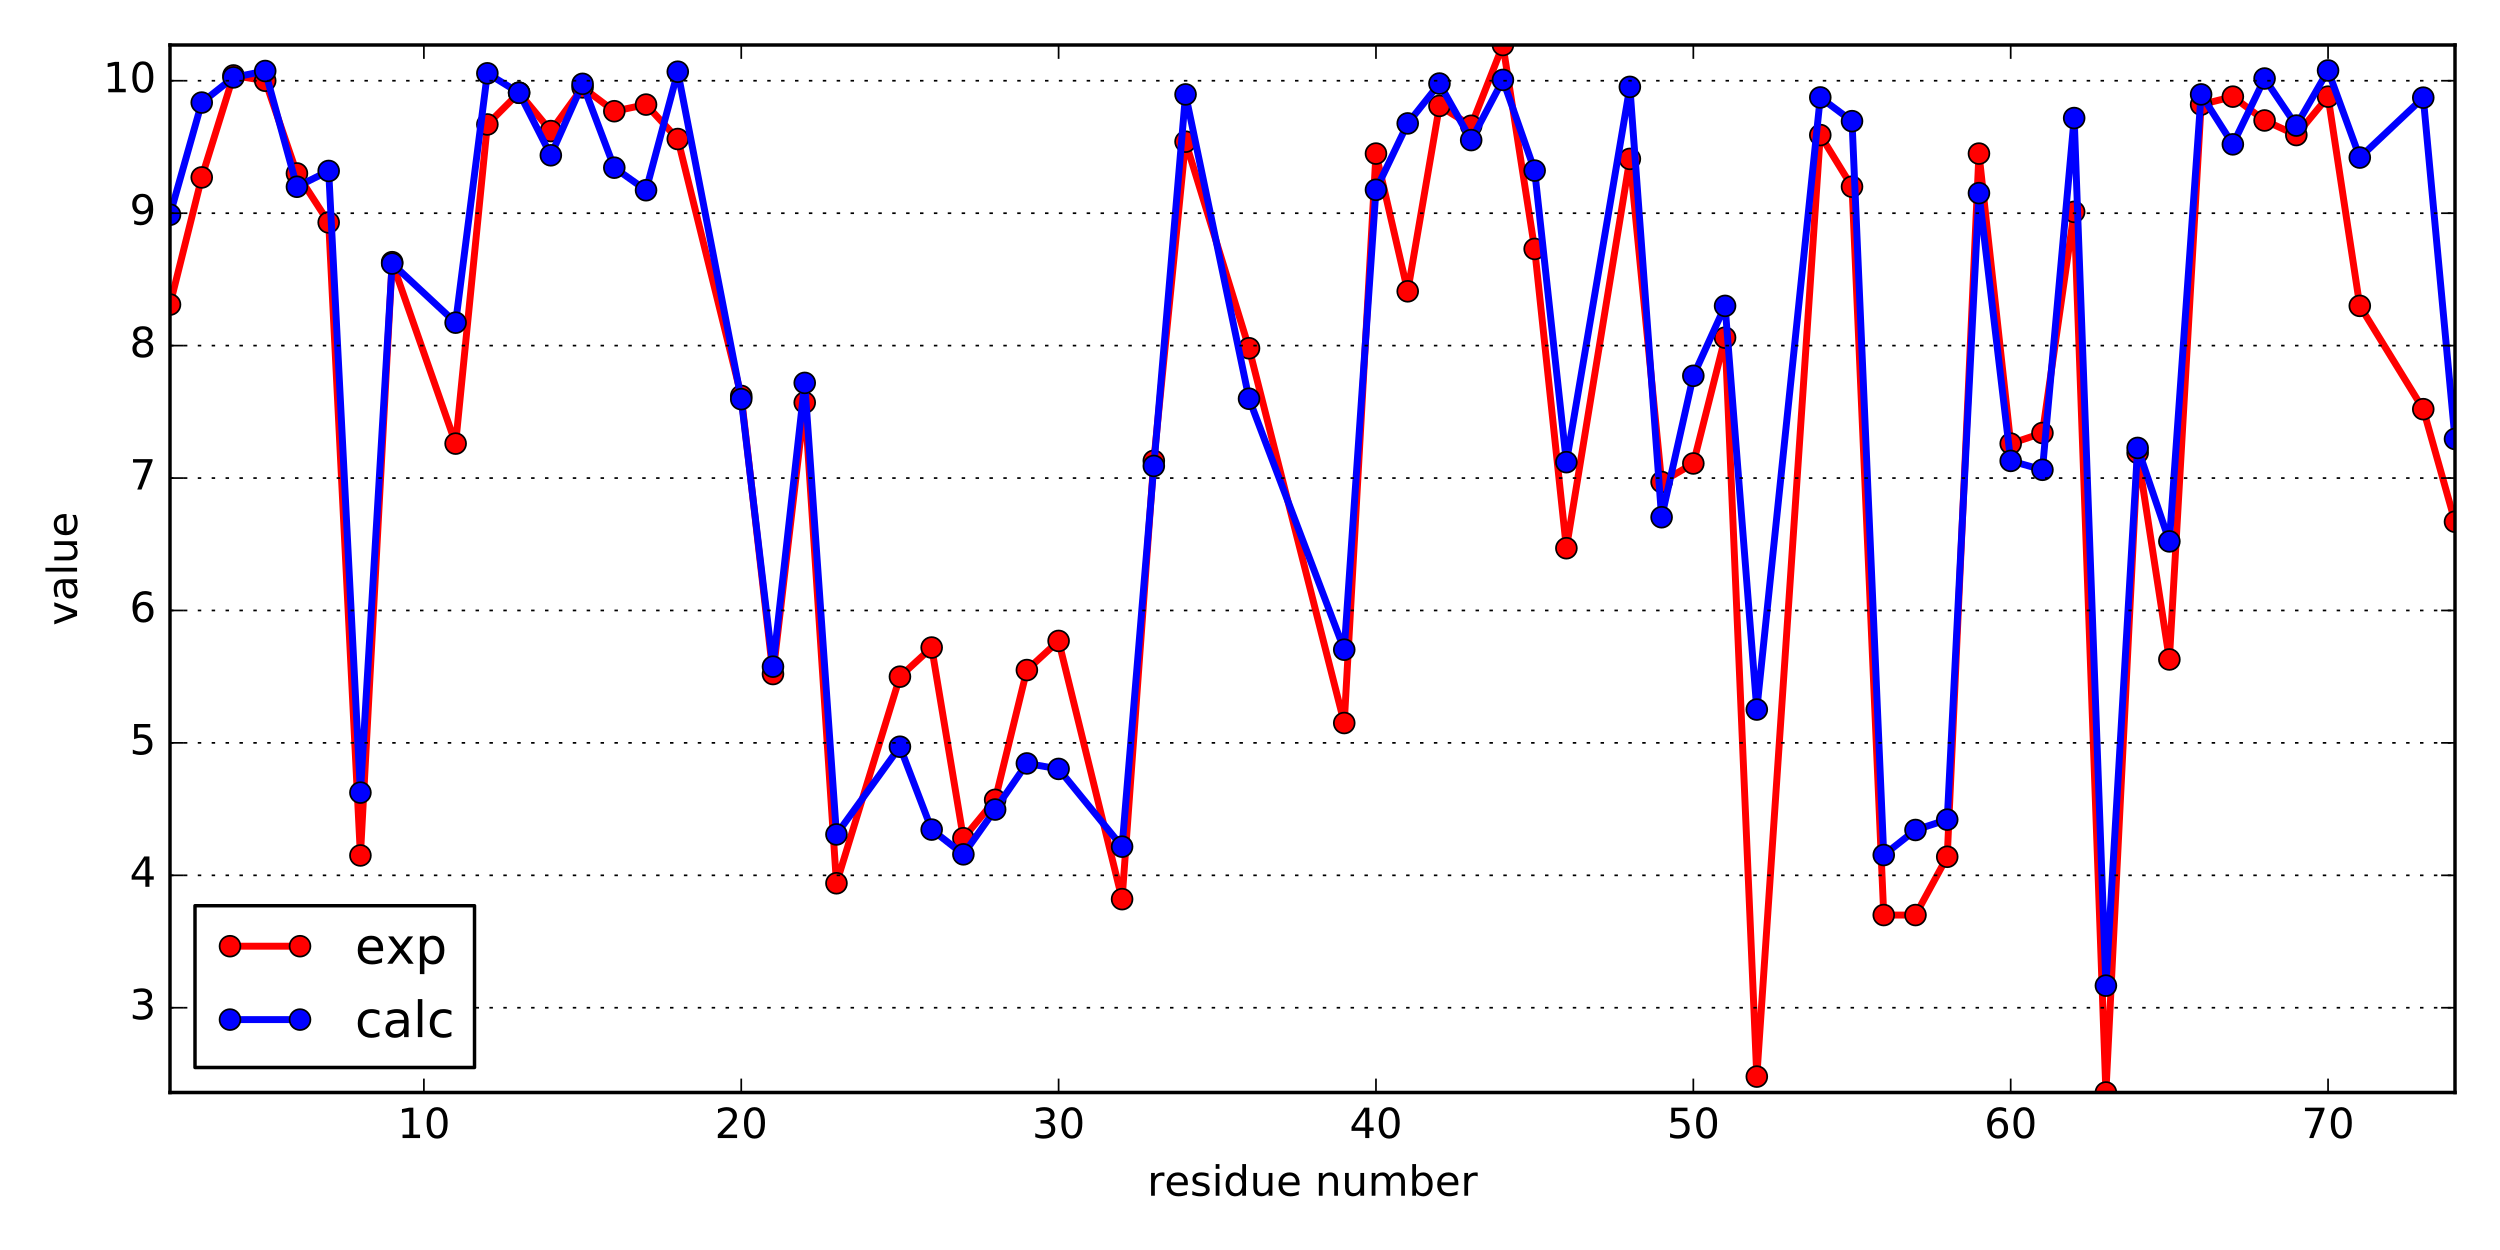 <?xml version="1.0" encoding="utf-8" standalone="no"?>
<!DOCTYPE svg PUBLIC "-//W3C//DTD SVG 1.1//EN"
  "http://www.w3.org/Graphics/SVG/1.1/DTD/svg11.dtd">
<!-- Created with matplotlib (http://matplotlib.org/) -->
<svg height="360pt" version="1.1" viewBox="0 0 720 360" width="720pt" xmlns="http://www.w3.org/2000/svg" xmlns:xlink="http://www.w3.org/1999/xlink">
 <defs>
  <style type="text/css">
*{stroke-linecap:butt;stroke-linejoin:round;stroke-miterlimit:100000;}
  </style>
 </defs>
 <g id="figure_1">
  <g id="patch_1">
   <path d="M 0 360 
L 720 360 
L 720 0 
L 0 0 
z
" style="fill:#ffffff;"/>
  </g>
  <g id="axes_1">
   <g id="patch_2">
    <path d="M 48.96 314.64 
L 707.04 314.64 
L 707.04 12.96 
L 48.96 12.96 
z
" style="fill:#ffffff;"/>
   </g>
   <g id="line2d_1">
    <path clip-path="url(#p093c7e2ff5)" d="M 48.96 87.713 
L 58.1 51.099 
L 67.24 21.732 
L 76.38 23.258 
L 85.52 49.955 
L 94.66 64.066 
L 103.8 246.371 
L 112.94 75.508 
L 131.22 127.759 
L 140.36 35.843 
L 149.5 26.69 
L 158.64 37.75 
L 167.78 25.165 
L 176.92 32.03 
L 186.06 30.123 
L 195.2 40.039 
L 213.48 114.029 
L 222.62 194.121 
L 231.76 115.935 
L 240.9 254.38 
L 259.18 194.883 
L 268.32 186.493 
L 277.46 241.413 
L 286.6 230.353 
L 295.74 192.976 
L 304.88 184.586 
L 323.16 258.957 
L 332.3 132.717 
L 341.44 40.802 
L 359.72 100.298 
L 387.14 208.232 
L 396.28 44.234 
L 405.42 83.899 
L 414.56 30.504 
L 423.7 36.225 
L 432.84 12.96 
L 441.98 71.694 
L 451.12 157.888 
L 469.4 45.76 
L 478.54 138.819 
L 487.68 133.479 
L 496.82 97.247 
L 505.96 310.063 
L 524.24 38.895 
L 533.38 53.769 
L 542.52 263.534 
L 551.66 263.534 
L 560.8 246.752 
L 569.94 44.234 
L 579.08 127.759 
L 588.22 124.707 
L 597.36 61.015 
L 606.5 314.64 
L 615.64 130.428 
L 624.78 189.925 
L 633.92 30.123 
L 643.06 27.834 
L 652.2 34.699 
L 661.34 38.895 
L 670.48 27.834 
L 679.62 88.094 
L 697.9 117.842 
L 707.04 150.261 
" style="fill:none;stroke:#ff0000;stroke-linecap:square;stroke-width:2.0;"/>
    <defs>
     <path d="M 0 3 
C 0.796 3 1.559 2.684 2.121 2.121 
C 2.684 1.559 3 0.796 3 0 
C 3 -0.796 2.684 -1.559 2.121 -2.121 
C 1.559 -2.684 0.796 -3 0 -3 
C -0.796 -3 -1.559 -2.684 -2.121 -2.121 
C -2.684 -1.559 -3 -0.796 -3 0 
C -3 0.796 -2.684 1.559 -2.121 2.121 
C -1.559 2.684 -0.796 3 0 3 
z
" id="m8b5c8952e1" style="stroke:#000000;stroke-width:0.5;"/>
    </defs>
    <g clip-path="url(#p093c7e2ff5)">
     <use style="fill:#ff0000;stroke:#000000;stroke-width:0.5;" x="48.96" xlink:href="#m8b5c8952e1" y="87.713"/>
     <use style="fill:#ff0000;stroke:#000000;stroke-width:0.5;" x="58.1" xlink:href="#m8b5c8952e1" y="51.099"/>
     <use style="fill:#ff0000;stroke:#000000;stroke-width:0.5;" x="67.24" xlink:href="#m8b5c8952e1" y="21.732"/>
     <use style="fill:#ff0000;stroke:#000000;stroke-width:0.5;" x="76.38" xlink:href="#m8b5c8952e1" y="23.258"/>
     <use style="fill:#ff0000;stroke:#000000;stroke-width:0.5;" x="85.52" xlink:href="#m8b5c8952e1" y="49.955"/>
     <use style="fill:#ff0000;stroke:#000000;stroke-width:0.5;" x="94.66" xlink:href="#m8b5c8952e1" y="64.066"/>
     <use style="fill:#ff0000;stroke:#000000;stroke-width:0.5;" x="103.8" xlink:href="#m8b5c8952e1" y="246.371"/>
     <use style="fill:#ff0000;stroke:#000000;stroke-width:0.5;" x="112.94" xlink:href="#m8b5c8952e1" y="75.508"/>
     <use style="fill:#ff0000;stroke:#000000;stroke-width:0.5;" x="131.22" xlink:href="#m8b5c8952e1" y="127.759"/>
     <use style="fill:#ff0000;stroke:#000000;stroke-width:0.5;" x="140.36" xlink:href="#m8b5c8952e1" y="35.843"/>
     <use style="fill:#ff0000;stroke:#000000;stroke-width:0.5;" x="149.5" xlink:href="#m8b5c8952e1" y="26.69"/>
     <use style="fill:#ff0000;stroke:#000000;stroke-width:0.5;" x="158.64" xlink:href="#m8b5c8952e1" y="37.75"/>
     <use style="fill:#ff0000;stroke:#000000;stroke-width:0.5;" x="167.78" xlink:href="#m8b5c8952e1" y="25.165"/>
     <use style="fill:#ff0000;stroke:#000000;stroke-width:0.5;" x="176.92" xlink:href="#m8b5c8952e1" y="32.03"/>
     <use style="fill:#ff0000;stroke:#000000;stroke-width:0.5;" x="186.06" xlink:href="#m8b5c8952e1" y="30.123"/>
     <use style="fill:#ff0000;stroke:#000000;stroke-width:0.5;" x="195.2" xlink:href="#m8b5c8952e1" y="40.039"/>
     <use style="fill:#ff0000;stroke:#000000;stroke-width:0.5;" x="213.48" xlink:href="#m8b5c8952e1" y="114.029"/>
     <use style="fill:#ff0000;stroke:#000000;stroke-width:0.5;" x="222.62" xlink:href="#m8b5c8952e1" y="194.121"/>
     <use style="fill:#ff0000;stroke:#000000;stroke-width:0.5;" x="231.76" xlink:href="#m8b5c8952e1" y="115.935"/>
     <use style="fill:#ff0000;stroke:#000000;stroke-width:0.5;" x="240.9" xlink:href="#m8b5c8952e1" y="254.38"/>
     <use style="fill:#ff0000;stroke:#000000;stroke-width:0.5;" x="259.18" xlink:href="#m8b5c8952e1" y="194.883"/>
     <use style="fill:#ff0000;stroke:#000000;stroke-width:0.5;" x="268.32" xlink:href="#m8b5c8952e1" y="186.493"/>
     <use style="fill:#ff0000;stroke:#000000;stroke-width:0.5;" x="277.46" xlink:href="#m8b5c8952e1" y="241.413"/>
     <use style="fill:#ff0000;stroke:#000000;stroke-width:0.5;" x="286.6" xlink:href="#m8b5c8952e1" y="230.353"/>
     <use style="fill:#ff0000;stroke:#000000;stroke-width:0.5;" x="295.74" xlink:href="#m8b5c8952e1" y="192.976"/>
     <use style="fill:#ff0000;stroke:#000000;stroke-width:0.5;" x="304.88" xlink:href="#m8b5c8952e1" y="184.586"/>
     <use style="fill:#ff0000;stroke:#000000;stroke-width:0.5;" x="323.16" xlink:href="#m8b5c8952e1" y="258.957"/>
     <use style="fill:#ff0000;stroke:#000000;stroke-width:0.5;" x="332.3" xlink:href="#m8b5c8952e1" y="132.717"/>
     <use style="fill:#ff0000;stroke:#000000;stroke-width:0.5;" x="341.44" xlink:href="#m8b5c8952e1" y="40.802"/>
     <use style="fill:#ff0000;stroke:#000000;stroke-width:0.5;" x="359.72" xlink:href="#m8b5c8952e1" y="100.298"/>
     <use style="fill:#ff0000;stroke:#000000;stroke-width:0.5;" x="387.14" xlink:href="#m8b5c8952e1" y="208.232"/>
     <use style="fill:#ff0000;stroke:#000000;stroke-width:0.5;" x="396.28" xlink:href="#m8b5c8952e1" y="44.234"/>
     <use style="fill:#ff0000;stroke:#000000;stroke-width:0.5;" x="405.42" xlink:href="#m8b5c8952e1" y="83.899"/>
     <use style="fill:#ff0000;stroke:#000000;stroke-width:0.5;" x="414.56" xlink:href="#m8b5c8952e1" y="30.504"/>
     <use style="fill:#ff0000;stroke:#000000;stroke-width:0.5;" x="423.7" xlink:href="#m8b5c8952e1" y="36.225"/>
     <use style="fill:#ff0000;stroke:#000000;stroke-width:0.5;" x="432.84" xlink:href="#m8b5c8952e1" y="12.96"/>
     <use style="fill:#ff0000;stroke:#000000;stroke-width:0.5;" x="441.98" xlink:href="#m8b5c8952e1" y="71.694"/>
     <use style="fill:#ff0000;stroke:#000000;stroke-width:0.5;" x="451.12" xlink:href="#m8b5c8952e1" y="157.888"/>
     <use style="fill:#ff0000;stroke:#000000;stroke-width:0.5;" x="469.4" xlink:href="#m8b5c8952e1" y="45.76"/>
     <use style="fill:#ff0000;stroke:#000000;stroke-width:0.5;" x="478.54" xlink:href="#m8b5c8952e1" y="138.819"/>
     <use style="fill:#ff0000;stroke:#000000;stroke-width:0.5;" x="487.68" xlink:href="#m8b5c8952e1" y="133.479"/>
     <use style="fill:#ff0000;stroke:#000000;stroke-width:0.5;" x="496.82" xlink:href="#m8b5c8952e1" y="97.247"/>
     <use style="fill:#ff0000;stroke:#000000;stroke-width:0.5;" x="505.96" xlink:href="#m8b5c8952e1" y="310.063"/>
     <use style="fill:#ff0000;stroke:#000000;stroke-width:0.5;" x="524.24" xlink:href="#m8b5c8952e1" y="38.895"/>
     <use style="fill:#ff0000;stroke:#000000;stroke-width:0.5;" x="533.38" xlink:href="#m8b5c8952e1" y="53.769"/>
     <use style="fill:#ff0000;stroke:#000000;stroke-width:0.5;" x="542.52" xlink:href="#m8b5c8952e1" y="263.534"/>
     <use style="fill:#ff0000;stroke:#000000;stroke-width:0.5;" x="551.66" xlink:href="#m8b5c8952e1" y="263.534"/>
     <use style="fill:#ff0000;stroke:#000000;stroke-width:0.5;" x="560.8" xlink:href="#m8b5c8952e1" y="246.752"/>
     <use style="fill:#ff0000;stroke:#000000;stroke-width:0.5;" x="569.94" xlink:href="#m8b5c8952e1" y="44.234"/>
     <use style="fill:#ff0000;stroke:#000000;stroke-width:0.5;" x="579.08" xlink:href="#m8b5c8952e1" y="127.759"/>
     <use style="fill:#ff0000;stroke:#000000;stroke-width:0.5;" x="588.22" xlink:href="#m8b5c8952e1" y="124.707"/>
     <use style="fill:#ff0000;stroke:#000000;stroke-width:0.5;" x="597.36" xlink:href="#m8b5c8952e1" y="61.015"/>
     <use style="fill:#ff0000;stroke:#000000;stroke-width:0.5;" x="606.5" xlink:href="#m8b5c8952e1" y="314.64"/>
     <use style="fill:#ff0000;stroke:#000000;stroke-width:0.5;" x="615.64" xlink:href="#m8b5c8952e1" y="130.428"/>
     <use style="fill:#ff0000;stroke:#000000;stroke-width:0.5;" x="624.78" xlink:href="#m8b5c8952e1" y="189.925"/>
     <use style="fill:#ff0000;stroke:#000000;stroke-width:0.5;" x="633.92" xlink:href="#m8b5c8952e1" y="30.123"/>
     <use style="fill:#ff0000;stroke:#000000;stroke-width:0.5;" x="643.06" xlink:href="#m8b5c8952e1" y="27.834"/>
     <use style="fill:#ff0000;stroke:#000000;stroke-width:0.5;" x="652.2" xlink:href="#m8b5c8952e1" y="34.699"/>
     <use style="fill:#ff0000;stroke:#000000;stroke-width:0.5;" x="661.34" xlink:href="#m8b5c8952e1" y="38.895"/>
     <use style="fill:#ff0000;stroke:#000000;stroke-width:0.5;" x="670.48" xlink:href="#m8b5c8952e1" y="27.834"/>
     <use style="fill:#ff0000;stroke:#000000;stroke-width:0.5;" x="679.62" xlink:href="#m8b5c8952e1" y="88.094"/>
     <use style="fill:#ff0000;stroke:#000000;stroke-width:0.5;" x="697.9" xlink:href="#m8b5c8952e1" y="117.842"/>
     <use style="fill:#ff0000;stroke:#000000;stroke-width:0.5;" x="707.04" xlink:href="#m8b5c8952e1" y="150.261"/>
    </g>
   </g>
   <g id="line2d_2">
    <path clip-path="url(#p093c7e2ff5)" d="M 48.96 61.841 
L 58.1 29.54 
L 67.24 22.292 
L 76.38 20.446 
L 85.52 53.788 
L 94.66 49.235 
L 103.8 228.276 
L 112.94 75.905 
L 131.22 92.926 
L 140.36 21.115 
L 149.5 26.731 
L 158.64 44.725 
L 167.78 24.144 
L 176.92 48.292 
L 186.06 54.787 
L 195.2 20.652 
L 213.48 114.952 
L 222.62 192 
L 231.76 110.273 
L 240.9 240.318 
L 259.18 215.056 
L 268.32 238.926 
L 277.46 246.053 
L 286.6 233.146 
L 295.74 219.871 
L 304.88 221.447 
L 323.16 243.841 
L 332.3 134.195 
L 341.44 27.192 
L 359.72 114.838 
L 387.14 187.109 
L 396.28 54.661 
L 405.42 35.544 
L 414.56 24.06 
L 423.7 40.347 
L 432.84 23.015 
L 441.98 49.129 
L 451.12 133.107 
L 469.4 25.02 
L 478.54 148.965 
L 487.68 108.233 
L 496.82 88.093 
L 505.96 204.35 
L 524.24 28.064 
L 533.38 34.893 
L 542.52 246.251 
L 551.66 239.039 
L 560.8 236.053 
L 569.94 55.622 
L 579.08 132.739 
L 588.22 135.302 
L 597.36 33.998 
L 606.5 283.863 
L 615.64 129.003 
L 624.78 155.924 
L 633.92 27.19 
L 643.06 41.576 
L 652.2 22.614 
L 661.34 36.166 
L 670.48 20.299 
L 679.62 45.379 
L 697.9 28.122 
L 707.04 126.416 
" style="fill:none;stroke:#0000ff;stroke-linecap:square;stroke-width:2.0;"/>
    <defs>
     <path d="M 0 3 
C 0.796 3 1.559 2.684 2.121 2.121 
C 2.684 1.559 3 0.796 3 0 
C 3 -0.796 2.684 -1.559 2.121 -2.121 
C 1.559 -2.684 0.796 -3 0 -3 
C -0.796 -3 -1.559 -2.684 -2.121 -2.121 
C -2.684 -1.559 -3 -0.796 -3 0 
C -3 0.796 -2.684 1.559 -2.121 2.121 
C -1.559 2.684 -0.796 3 0 3 
z
" id="m56cdbf856e" style="stroke:#000000;stroke-width:0.5;"/>
    </defs>
    <g clip-path="url(#p093c7e2ff5)">
     <use style="fill:#0000ff;stroke:#000000;stroke-width:0.5;" x="48.96" xlink:href="#m56cdbf856e" y="61.841"/>
     <use style="fill:#0000ff;stroke:#000000;stroke-width:0.5;" x="58.1" xlink:href="#m56cdbf856e" y="29.54"/>
     <use style="fill:#0000ff;stroke:#000000;stroke-width:0.5;" x="67.24" xlink:href="#m56cdbf856e" y="22.292"/>
     <use style="fill:#0000ff;stroke:#000000;stroke-width:0.5;" x="76.38" xlink:href="#m56cdbf856e" y="20.446"/>
     <use style="fill:#0000ff;stroke:#000000;stroke-width:0.5;" x="85.52" xlink:href="#m56cdbf856e" y="53.788"/>
     <use style="fill:#0000ff;stroke:#000000;stroke-width:0.5;" x="94.66" xlink:href="#m56cdbf856e" y="49.235"/>
     <use style="fill:#0000ff;stroke:#000000;stroke-width:0.5;" x="103.8" xlink:href="#m56cdbf856e" y="228.276"/>
     <use style="fill:#0000ff;stroke:#000000;stroke-width:0.5;" x="112.94" xlink:href="#m56cdbf856e" y="75.905"/>
     <use style="fill:#0000ff;stroke:#000000;stroke-width:0.5;" x="131.22" xlink:href="#m56cdbf856e" y="92.926"/>
     <use style="fill:#0000ff;stroke:#000000;stroke-width:0.5;" x="140.36" xlink:href="#m56cdbf856e" y="21.115"/>
     <use style="fill:#0000ff;stroke:#000000;stroke-width:0.5;" x="149.5" xlink:href="#m56cdbf856e" y="26.731"/>
     <use style="fill:#0000ff;stroke:#000000;stroke-width:0.5;" x="158.64" xlink:href="#m56cdbf856e" y="44.725"/>
     <use style="fill:#0000ff;stroke:#000000;stroke-width:0.5;" x="167.78" xlink:href="#m56cdbf856e" y="24.144"/>
     <use style="fill:#0000ff;stroke:#000000;stroke-width:0.5;" x="176.92" xlink:href="#m56cdbf856e" y="48.292"/>
     <use style="fill:#0000ff;stroke:#000000;stroke-width:0.5;" x="186.06" xlink:href="#m56cdbf856e" y="54.787"/>
     <use style="fill:#0000ff;stroke:#000000;stroke-width:0.5;" x="195.2" xlink:href="#m56cdbf856e" y="20.652"/>
     <use style="fill:#0000ff;stroke:#000000;stroke-width:0.5;" x="213.48" xlink:href="#m56cdbf856e" y="114.952"/>
     <use style="fill:#0000ff;stroke:#000000;stroke-width:0.5;" x="222.62" xlink:href="#m56cdbf856e" y="192"/>
     <use style="fill:#0000ff;stroke:#000000;stroke-width:0.5;" x="231.76" xlink:href="#m56cdbf856e" y="110.273"/>
     <use style="fill:#0000ff;stroke:#000000;stroke-width:0.5;" x="240.9" xlink:href="#m56cdbf856e" y="240.318"/>
     <use style="fill:#0000ff;stroke:#000000;stroke-width:0.5;" x="259.18" xlink:href="#m56cdbf856e" y="215.056"/>
     <use style="fill:#0000ff;stroke:#000000;stroke-width:0.5;" x="268.32" xlink:href="#m56cdbf856e" y="238.926"/>
     <use style="fill:#0000ff;stroke:#000000;stroke-width:0.5;" x="277.46" xlink:href="#m56cdbf856e" y="246.053"/>
     <use style="fill:#0000ff;stroke:#000000;stroke-width:0.5;" x="286.6" xlink:href="#m56cdbf856e" y="233.146"/>
     <use style="fill:#0000ff;stroke:#000000;stroke-width:0.5;" x="295.74" xlink:href="#m56cdbf856e" y="219.871"/>
     <use style="fill:#0000ff;stroke:#000000;stroke-width:0.5;" x="304.88" xlink:href="#m56cdbf856e" y="221.447"/>
     <use style="fill:#0000ff;stroke:#000000;stroke-width:0.5;" x="323.16" xlink:href="#m56cdbf856e" y="243.841"/>
     <use style="fill:#0000ff;stroke:#000000;stroke-width:0.5;" x="332.3" xlink:href="#m56cdbf856e" y="134.195"/>
     <use style="fill:#0000ff;stroke:#000000;stroke-width:0.5;" x="341.44" xlink:href="#m56cdbf856e" y="27.192"/>
     <use style="fill:#0000ff;stroke:#000000;stroke-width:0.5;" x="359.72" xlink:href="#m56cdbf856e" y="114.838"/>
     <use style="fill:#0000ff;stroke:#000000;stroke-width:0.5;" x="387.14" xlink:href="#m56cdbf856e" y="187.109"/>
     <use style="fill:#0000ff;stroke:#000000;stroke-width:0.5;" x="396.28" xlink:href="#m56cdbf856e" y="54.661"/>
     <use style="fill:#0000ff;stroke:#000000;stroke-width:0.5;" x="405.42" xlink:href="#m56cdbf856e" y="35.544"/>
     <use style="fill:#0000ff;stroke:#000000;stroke-width:0.5;" x="414.56" xlink:href="#m56cdbf856e" y="24.06"/>
     <use style="fill:#0000ff;stroke:#000000;stroke-width:0.5;" x="423.7" xlink:href="#m56cdbf856e" y="40.347"/>
     <use style="fill:#0000ff;stroke:#000000;stroke-width:0.5;" x="432.84" xlink:href="#m56cdbf856e" y="23.015"/>
     <use style="fill:#0000ff;stroke:#000000;stroke-width:0.5;" x="441.98" xlink:href="#m56cdbf856e" y="49.129"/>
     <use style="fill:#0000ff;stroke:#000000;stroke-width:0.5;" x="451.12" xlink:href="#m56cdbf856e" y="133.107"/>
     <use style="fill:#0000ff;stroke:#000000;stroke-width:0.5;" x="469.4" xlink:href="#m56cdbf856e" y="25.02"/>
     <use style="fill:#0000ff;stroke:#000000;stroke-width:0.5;" x="478.54" xlink:href="#m56cdbf856e" y="148.965"/>
     <use style="fill:#0000ff;stroke:#000000;stroke-width:0.5;" x="487.68" xlink:href="#m56cdbf856e" y="108.233"/>
     <use style="fill:#0000ff;stroke:#000000;stroke-width:0.5;" x="496.82" xlink:href="#m56cdbf856e" y="88.093"/>
     <use style="fill:#0000ff;stroke:#000000;stroke-width:0.5;" x="505.96" xlink:href="#m56cdbf856e" y="204.35"/>
     <use style="fill:#0000ff;stroke:#000000;stroke-width:0.5;" x="524.24" xlink:href="#m56cdbf856e" y="28.064"/>
     <use style="fill:#0000ff;stroke:#000000;stroke-width:0.5;" x="533.38" xlink:href="#m56cdbf856e" y="34.893"/>
     <use style="fill:#0000ff;stroke:#000000;stroke-width:0.5;" x="542.52" xlink:href="#m56cdbf856e" y="246.251"/>
     <use style="fill:#0000ff;stroke:#000000;stroke-width:0.5;" x="551.66" xlink:href="#m56cdbf856e" y="239.039"/>
     <use style="fill:#0000ff;stroke:#000000;stroke-width:0.5;" x="560.8" xlink:href="#m56cdbf856e" y="236.053"/>
     <use style="fill:#0000ff;stroke:#000000;stroke-width:0.5;" x="569.94" xlink:href="#m56cdbf856e" y="55.622"/>
     <use style="fill:#0000ff;stroke:#000000;stroke-width:0.5;" x="579.08" xlink:href="#m56cdbf856e" y="132.739"/>
     <use style="fill:#0000ff;stroke:#000000;stroke-width:0.5;" x="588.22" xlink:href="#m56cdbf856e" y="135.302"/>
     <use style="fill:#0000ff;stroke:#000000;stroke-width:0.5;" x="597.36" xlink:href="#m56cdbf856e" y="33.998"/>
     <use style="fill:#0000ff;stroke:#000000;stroke-width:0.5;" x="606.5" xlink:href="#m56cdbf856e" y="283.863"/>
     <use style="fill:#0000ff;stroke:#000000;stroke-width:0.5;" x="615.64" xlink:href="#m56cdbf856e" y="129.003"/>
     <use style="fill:#0000ff;stroke:#000000;stroke-width:0.5;" x="624.78" xlink:href="#m56cdbf856e" y="155.924"/>
     <use style="fill:#0000ff;stroke:#000000;stroke-width:0.5;" x="633.92" xlink:href="#m56cdbf856e" y="27.19"/>
     <use style="fill:#0000ff;stroke:#000000;stroke-width:0.5;" x="643.06" xlink:href="#m56cdbf856e" y="41.576"/>
     <use style="fill:#0000ff;stroke:#000000;stroke-width:0.5;" x="652.2" xlink:href="#m56cdbf856e" y="22.614"/>
     <use style="fill:#0000ff;stroke:#000000;stroke-width:0.5;" x="661.34" xlink:href="#m56cdbf856e" y="36.166"/>
     <use style="fill:#0000ff;stroke:#000000;stroke-width:0.5;" x="670.48" xlink:href="#m56cdbf856e" y="20.299"/>
     <use style="fill:#0000ff;stroke:#000000;stroke-width:0.5;" x="679.62" xlink:href="#m56cdbf856e" y="45.379"/>
     <use style="fill:#0000ff;stroke:#000000;stroke-width:0.5;" x="697.9" xlink:href="#m56cdbf856e" y="28.122"/>
     <use style="fill:#0000ff;stroke:#000000;stroke-width:0.5;" x="707.04" xlink:href="#m56cdbf856e" y="126.416"/>
    </g>
   </g>
   <g id="patch_3">
    <path d="M 48.96 314.64 
L 48.96 12.96 
" style="fill:none;stroke:#000000;stroke-linecap:square;stroke-linejoin:miter;"/>
   </g>
   <g id="patch_4">
    <path d="M 48.96 314.64 
L 707.04 314.64 
" style="fill:none;stroke:#000000;stroke-linecap:square;stroke-linejoin:miter;"/>
   </g>
   <g id="patch_5">
    <path d="M 707.04 314.64 
L 707.04 12.96 
" style="fill:none;stroke:#000000;stroke-linecap:square;stroke-linejoin:miter;"/>
   </g>
   <g id="patch_6">
    <path d="M 48.96 12.96 
L 707.04 12.96 
" style="fill:none;stroke:#000000;stroke-linecap:square;stroke-linejoin:miter;"/>
   </g>
   <g id="matplotlib.axis_1">
    <g id="xtick_1">
     <g id="line2d_3">
      <defs>
       <path d="M 0 0 
L 0 -4 
" id="mb3045c1f77" style="stroke:#000000;stroke-width:0.5;"/>
      </defs>
      <g>
       <use style="stroke:#000000;stroke-width:0.5;" x="122.08" xlink:href="#mb3045c1f77" y="314.64"/>
      </g>
     </g>
     <g id="line2d_4">
      <defs>
       <path d="M 0 0 
L 0 4 
" id="md186e88e35" style="stroke:#000000;stroke-width:0.5;"/>
      </defs>
      <g>
       <use style="stroke:#000000;stroke-width:0.5;" x="122.08" xlink:href="#md186e88e35" y="12.96"/>
      </g>
     </g>
     <g id="text_1">
      <!-- 10 -->
      <defs>
       <path d="M 31.781 66.406 
Q 24.172 66.406 20.328 58.906 
Q 16.5 51.422 16.5 36.375 
Q 16.5 21.391 20.328 13.891 
Q 24.172 6.391 31.781 6.391 
Q 39.453 6.391 43.281 13.891 
Q 47.125 21.391 47.125 36.375 
Q 47.125 51.422 43.281 58.906 
Q 39.453 66.406 31.781 66.406 
M 31.781 74.219 
Q 44.047 74.219 50.516 64.516 
Q 56.984 54.828 56.984 36.375 
Q 56.984 17.969 50.516 8.266 
Q 44.047 -1.422 31.781 -1.422 
Q 19.531 -1.422 13.062 8.266 
Q 6.594 17.969 6.594 36.375 
Q 6.594 54.828 13.062 64.516 
Q 19.531 74.219 31.781 74.219 
" id="BitstreamVeraSans-Roman-30"/>
       <path d="M 12.406 8.297 
L 28.516 8.297 
L 28.516 63.922 
L 10.984 60.406 
L 10.984 69.391 
L 28.422 72.906 
L 38.281 72.906 
L 38.281 8.297 
L 54.391 8.297 
L 54.391 0 
L 12.406 0 
z
" id="BitstreamVeraSans-Roman-31"/>
      </defs>
      <g transform="translate(114.445 327.758)scale(0.12 -0.12)">
       <use xlink:href="#BitstreamVeraSans-Roman-31"/>
       <use x="63.623" xlink:href="#BitstreamVeraSans-Roman-30"/>
      </g>
     </g>
    </g>
    <g id="xtick_2">
     <g id="line2d_5">
      <g>
       <use style="stroke:#000000;stroke-width:0.5;" x="213.48" xlink:href="#mb3045c1f77" y="314.64"/>
      </g>
     </g>
     <g id="line2d_6">
      <g>
       <use style="stroke:#000000;stroke-width:0.5;" x="213.48" xlink:href="#md186e88e35" y="12.96"/>
      </g>
     </g>
     <g id="text_2">
      <!-- 20 -->
      <defs>
       <path d="M 19.188 8.297 
L 53.609 8.297 
L 53.609 0 
L 7.328 0 
L 7.328 8.297 
Q 12.938 14.109 22.625 23.891 
Q 32.328 33.688 34.812 36.531 
Q 39.547 41.844 41.422 45.531 
Q 43.312 49.219 43.312 52.781 
Q 43.312 58.594 39.234 62.25 
Q 35.156 65.922 28.609 65.922 
Q 23.969 65.922 18.812 64.312 
Q 13.672 62.703 7.812 59.422 
L 7.812 69.391 
Q 13.766 71.781 18.938 73 
Q 24.125 74.219 28.422 74.219 
Q 39.75 74.219 46.484 68.547 
Q 53.219 62.891 53.219 53.422 
Q 53.219 48.922 51.531 44.891 
Q 49.859 40.875 45.406 35.406 
Q 44.188 33.984 37.641 27.219 
Q 31.109 20.453 19.188 8.297 
" id="BitstreamVeraSans-Roman-32"/>
      </defs>
      <g transform="translate(205.845 327.758)scale(0.12 -0.12)">
       <use xlink:href="#BitstreamVeraSans-Roman-32"/>
       <use x="63.623" xlink:href="#BitstreamVeraSans-Roman-30"/>
      </g>
     </g>
    </g>
    <g id="xtick_3">
     <g id="line2d_7">
      <g>
       <use style="stroke:#000000;stroke-width:0.5;" x="304.88" xlink:href="#mb3045c1f77" y="314.64"/>
      </g>
     </g>
     <g id="line2d_8">
      <g>
       <use style="stroke:#000000;stroke-width:0.5;" x="304.88" xlink:href="#md186e88e35" y="12.96"/>
      </g>
     </g>
     <g id="text_3">
      <!-- 30 -->
      <defs>
       <path d="M 40.578 39.312 
Q 47.656 37.797 51.625 33 
Q 55.609 28.219 55.609 21.188 
Q 55.609 10.406 48.188 4.484 
Q 40.766 -1.422 27.094 -1.422 
Q 22.516 -1.422 17.656 -0.516 
Q 12.797 0.391 7.625 2.203 
L 7.625 11.719 
Q 11.719 9.328 16.594 8.109 
Q 21.484 6.891 26.812 6.891 
Q 36.078 6.891 40.938 10.547 
Q 45.797 14.203 45.797 21.188 
Q 45.797 27.641 41.281 31.266 
Q 36.766 34.906 28.719 34.906 
L 20.219 34.906 
L 20.219 43.016 
L 29.109 43.016 
Q 36.375 43.016 40.234 45.922 
Q 44.094 48.828 44.094 54.297 
Q 44.094 59.906 40.109 62.906 
Q 36.141 65.922 28.719 65.922 
Q 24.656 65.922 20.016 65.031 
Q 15.375 64.156 9.812 62.312 
L 9.812 71.094 
Q 15.438 72.656 20.344 73.438 
Q 25.25 74.219 29.594 74.219 
Q 40.828 74.219 47.359 69.109 
Q 53.906 64.016 53.906 55.328 
Q 53.906 49.266 50.438 45.094 
Q 46.969 40.922 40.578 39.312 
" id="BitstreamVeraSans-Roman-33"/>
      </defs>
      <g transform="translate(297.245 327.758)scale(0.12 -0.12)">
       <use xlink:href="#BitstreamVeraSans-Roman-33"/>
       <use x="63.623" xlink:href="#BitstreamVeraSans-Roman-30"/>
      </g>
     </g>
    </g>
    <g id="xtick_4">
     <g id="line2d_9">
      <g>
       <use style="stroke:#000000;stroke-width:0.5;" x="396.28" xlink:href="#mb3045c1f77" y="314.64"/>
      </g>
     </g>
     <g id="line2d_10">
      <g>
       <use style="stroke:#000000;stroke-width:0.5;" x="396.28" xlink:href="#md186e88e35" y="12.96"/>
      </g>
     </g>
     <g id="text_4">
      <!-- 40 -->
      <defs>
       <path d="M 37.797 64.312 
L 12.891 25.391 
L 37.797 25.391 
z
M 35.203 72.906 
L 47.609 72.906 
L 47.609 25.391 
L 58.016 25.391 
L 58.016 17.188 
L 47.609 17.188 
L 47.609 0 
L 37.797 0 
L 37.797 17.188 
L 4.891 17.188 
L 4.891 26.703 
z
" id="BitstreamVeraSans-Roman-34"/>
      </defs>
      <g transform="translate(388.645 327.758)scale(0.12 -0.12)">
       <use xlink:href="#BitstreamVeraSans-Roman-34"/>
       <use x="63.623" xlink:href="#BitstreamVeraSans-Roman-30"/>
      </g>
     </g>
    </g>
    <g id="xtick_5">
     <g id="line2d_11">
      <g>
       <use style="stroke:#000000;stroke-width:0.5;" x="487.68" xlink:href="#mb3045c1f77" y="314.64"/>
      </g>
     </g>
     <g id="line2d_12">
      <g>
       <use style="stroke:#000000;stroke-width:0.5;" x="487.68" xlink:href="#md186e88e35" y="12.96"/>
      </g>
     </g>
     <g id="text_5">
      <!-- 50 -->
      <defs>
       <path d="M 10.797 72.906 
L 49.516 72.906 
L 49.516 64.594 
L 19.828 64.594 
L 19.828 46.734 
Q 21.969 47.469 24.109 47.828 
Q 26.266 48.188 28.422 48.188 
Q 40.625 48.188 47.75 41.5 
Q 54.891 34.812 54.891 23.391 
Q 54.891 11.625 47.562 5.094 
Q 40.234 -1.422 26.906 -1.422 
Q 22.312 -1.422 17.547 -0.641 
Q 12.797 0.141 7.719 1.703 
L 7.719 11.625 
Q 12.109 9.234 16.797 8.062 
Q 21.484 6.891 26.703 6.891 
Q 35.156 6.891 40.078 11.328 
Q 45.016 15.766 45.016 23.391 
Q 45.016 31 40.078 35.438 
Q 35.156 39.891 26.703 39.891 
Q 22.75 39.891 18.812 39.016 
Q 14.891 38.141 10.797 36.281 
z
" id="BitstreamVeraSans-Roman-35"/>
      </defs>
      <g transform="translate(480.045 327.758)scale(0.12 -0.12)">
       <use xlink:href="#BitstreamVeraSans-Roman-35"/>
       <use x="63.623" xlink:href="#BitstreamVeraSans-Roman-30"/>
      </g>
     </g>
    </g>
    <g id="xtick_6">
     <g id="line2d_13">
      <g>
       <use style="stroke:#000000;stroke-width:0.5;" x="579.08" xlink:href="#mb3045c1f77" y="314.64"/>
      </g>
     </g>
     <g id="line2d_14">
      <g>
       <use style="stroke:#000000;stroke-width:0.5;" x="579.08" xlink:href="#md186e88e35" y="12.96"/>
      </g>
     </g>
     <g id="text_6">
      <!-- 60 -->
      <defs>
       <path d="M 33.016 40.375 
Q 26.375 40.375 22.484 35.828 
Q 18.609 31.297 18.609 23.391 
Q 18.609 15.531 22.484 10.953 
Q 26.375 6.391 33.016 6.391 
Q 39.656 6.391 43.531 10.953 
Q 47.406 15.531 47.406 23.391 
Q 47.406 31.297 43.531 35.828 
Q 39.656 40.375 33.016 40.375 
M 52.594 71.297 
L 52.594 62.312 
Q 48.875 64.062 45.094 64.984 
Q 41.312 65.922 37.594 65.922 
Q 27.828 65.922 22.672 59.328 
Q 17.531 52.734 16.797 39.406 
Q 19.672 43.656 24.016 45.922 
Q 28.375 48.188 33.594 48.188 
Q 44.578 48.188 50.953 41.516 
Q 57.328 34.859 57.328 23.391 
Q 57.328 12.156 50.688 5.359 
Q 44.047 -1.422 33.016 -1.422 
Q 20.359 -1.422 13.672 8.266 
Q 6.984 17.969 6.984 36.375 
Q 6.984 53.656 15.188 63.938 
Q 23.391 74.219 37.203 74.219 
Q 40.922 74.219 44.703 73.484 
Q 48.484 72.75 52.594 71.297 
" id="BitstreamVeraSans-Roman-36"/>
      </defs>
      <g transform="translate(571.445 327.758)scale(0.12 -0.12)">
       <use xlink:href="#BitstreamVeraSans-Roman-36"/>
       <use x="63.623" xlink:href="#BitstreamVeraSans-Roman-30"/>
      </g>
     </g>
    </g>
    <g id="xtick_7">
     <g id="line2d_15">
      <g>
       <use style="stroke:#000000;stroke-width:0.5;" x="670.48" xlink:href="#mb3045c1f77" y="314.64"/>
      </g>
     </g>
     <g id="line2d_16">
      <g>
       <use style="stroke:#000000;stroke-width:0.5;" x="670.48" xlink:href="#md186e88e35" y="12.96"/>
      </g>
     </g>
     <g id="text_7">
      <!-- 70 -->
      <defs>
       <path d="M 8.203 72.906 
L 55.078 72.906 
L 55.078 68.703 
L 28.609 0 
L 18.312 0 
L 43.219 64.594 
L 8.203 64.594 
z
" id="BitstreamVeraSans-Roman-37"/>
      </defs>
      <g transform="translate(662.845 327.758)scale(0.12 -0.12)">
       <use xlink:href="#BitstreamVeraSans-Roman-37"/>
       <use x="63.623" xlink:href="#BitstreamVeraSans-Roman-30"/>
      </g>
     </g>
    </g>
    <g id="text_8">
     <!-- residue number -->
     <defs>
      <path d="M 9.422 54.688 
L 18.406 54.688 
L 18.406 0 
L 9.422 0 
z
M 9.422 75.984 
L 18.406 75.984 
L 18.406 64.594 
L 9.422 64.594 
z
" id="BitstreamVeraSans-Roman-69"/>
      <path d="M 54.891 33.016 
L 54.891 0 
L 45.906 0 
L 45.906 32.719 
Q 45.906 40.484 42.875 44.328 
Q 39.844 48.188 33.797 48.188 
Q 26.516 48.188 22.312 43.547 
Q 18.109 38.922 18.109 30.906 
L 18.109 0 
L 9.078 0 
L 9.078 54.688 
L 18.109 54.688 
L 18.109 46.188 
Q 21.344 51.125 25.703 53.562 
Q 30.078 56 35.797 56 
Q 45.219 56 50.047 50.172 
Q 54.891 44.344 54.891 33.016 
" id="BitstreamVeraSans-Roman-6e"/>
      <path d="M 41.109 46.297 
Q 39.594 47.172 37.812 47.578 
Q 36.031 48 33.891 48 
Q 26.266 48 22.188 43.047 
Q 18.109 38.094 18.109 28.812 
L 18.109 0 
L 9.078 0 
L 9.078 54.688 
L 18.109 54.688 
L 18.109 46.188 
Q 20.953 51.172 25.484 53.578 
Q 30.031 56 36.531 56 
Q 37.453 56 38.578 55.875 
Q 39.703 55.766 41.062 55.516 
z
" id="BitstreamVeraSans-Roman-72"/>
      <path id="BitstreamVeraSans-Roman-20"/>
      <path d="M 52 44.188 
Q 55.375 50.25 60.062 53.125 
Q 64.75 56 71.094 56 
Q 79.641 56 84.281 50.016 
Q 88.922 44.047 88.922 33.016 
L 88.922 0 
L 79.891 0 
L 79.891 32.719 
Q 79.891 40.578 77.094 44.375 
Q 74.312 48.188 68.609 48.188 
Q 61.625 48.188 57.562 43.547 
Q 53.516 38.922 53.516 30.906 
L 53.516 0 
L 44.484 0 
L 44.484 32.719 
Q 44.484 40.625 41.703 44.406 
Q 38.922 48.188 33.109 48.188 
Q 26.219 48.188 22.156 43.531 
Q 18.109 38.875 18.109 30.906 
L 18.109 0 
L 9.078 0 
L 9.078 54.688 
L 18.109 54.688 
L 18.109 46.188 
Q 21.188 51.219 25.484 53.609 
Q 29.781 56 35.688 56 
Q 41.656 56 45.828 52.969 
Q 50 49.953 52 44.188 
" id="BitstreamVeraSans-Roman-6d"/>
      <path d="M 56.203 29.594 
L 56.203 25.203 
L 14.891 25.203 
Q 15.484 15.922 20.484 11.062 
Q 25.484 6.203 34.422 6.203 
Q 39.594 6.203 44.453 7.469 
Q 49.312 8.734 54.109 11.281 
L 54.109 2.781 
Q 49.266 0.734 44.188 -0.344 
Q 39.109 -1.422 33.891 -1.422 
Q 20.797 -1.422 13.156 6.188 
Q 5.516 13.812 5.516 26.812 
Q 5.516 40.234 12.766 48.109 
Q 20.016 56 32.328 56 
Q 43.359 56 49.781 48.891 
Q 56.203 41.797 56.203 29.594 
M 47.219 32.234 
Q 47.125 39.594 43.094 43.984 
Q 39.062 48.391 32.422 48.391 
Q 24.906 48.391 20.391 44.141 
Q 15.875 39.891 15.188 32.172 
z
" id="BitstreamVeraSans-Roman-65"/>
      <path d="M 45.406 46.391 
L 45.406 75.984 
L 54.391 75.984 
L 54.391 0 
L 45.406 0 
L 45.406 8.203 
Q 42.578 3.328 38.25 0.953 
Q 33.938 -1.422 27.875 -1.422 
Q 17.969 -1.422 11.734 6.484 
Q 5.516 14.406 5.516 27.297 
Q 5.516 40.188 11.734 48.094 
Q 17.969 56 27.875 56 
Q 33.938 56 38.25 53.625 
Q 42.578 51.266 45.406 46.391 
M 14.797 27.297 
Q 14.797 17.391 18.875 11.75 
Q 22.953 6.109 30.078 6.109 
Q 37.203 6.109 41.297 11.75 
Q 45.406 17.391 45.406 27.297 
Q 45.406 37.203 41.297 42.844 
Q 37.203 48.484 30.078 48.484 
Q 22.953 48.484 18.875 42.844 
Q 14.797 37.203 14.797 27.297 
" id="BitstreamVeraSans-Roman-64"/>
      <path d="M 44.281 53.078 
L 44.281 44.578 
Q 40.484 46.531 36.375 47.5 
Q 32.281 48.484 27.875 48.484 
Q 21.188 48.484 17.844 46.438 
Q 14.5 44.391 14.5 40.281 
Q 14.5 37.156 16.891 35.375 
Q 19.281 33.594 26.516 31.984 
L 29.594 31.297 
Q 39.156 29.25 43.188 25.516 
Q 47.219 21.781 47.219 15.094 
Q 47.219 7.469 41.188 3.016 
Q 35.156 -1.422 24.609 -1.422 
Q 20.219 -1.422 15.453 -0.562 
Q 10.688 0.297 5.422 2 
L 5.422 11.281 
Q 10.406 8.688 15.234 7.391 
Q 20.062 6.109 24.812 6.109 
Q 31.156 6.109 34.562 8.281 
Q 37.984 10.453 37.984 14.406 
Q 37.984 18.062 35.516 20.016 
Q 33.062 21.969 24.703 23.781 
L 21.578 24.516 
Q 13.234 26.266 9.516 29.906 
Q 5.812 33.547 5.812 39.891 
Q 5.812 47.609 11.281 51.797 
Q 16.75 56 26.812 56 
Q 31.781 56 36.172 55.266 
Q 40.578 54.547 44.281 53.078 
" id="BitstreamVeraSans-Roman-73"/>
      <path d="M 8.5 21.578 
L 8.5 54.688 
L 17.484 54.688 
L 17.484 21.922 
Q 17.484 14.156 20.5 10.266 
Q 23.531 6.391 29.594 6.391 
Q 36.859 6.391 41.078 11.031 
Q 45.312 15.672 45.312 23.688 
L 45.312 54.688 
L 54.297 54.688 
L 54.297 0 
L 45.312 0 
L 45.312 8.406 
Q 42.047 3.422 37.719 1 
Q 33.406 -1.422 27.688 -1.422 
Q 18.266 -1.422 13.375 4.438 
Q 8.5 10.297 8.5 21.578 
" id="BitstreamVeraSans-Roman-75"/>
      <path d="M 48.688 27.297 
Q 48.688 37.203 44.609 42.844 
Q 40.531 48.484 33.406 48.484 
Q 26.266 48.484 22.188 42.844 
Q 18.109 37.203 18.109 27.297 
Q 18.109 17.391 22.188 11.75 
Q 26.266 6.109 33.406 6.109 
Q 40.531 6.109 44.609 11.75 
Q 48.688 17.391 48.688 27.297 
M 18.109 46.391 
Q 20.953 51.266 25.266 53.625 
Q 29.594 56 35.594 56 
Q 45.562 56 51.781 48.094 
Q 58.016 40.188 58.016 27.297 
Q 58.016 14.406 51.781 6.484 
Q 45.562 -1.422 35.594 -1.422 
Q 29.594 -1.422 25.266 0.953 
Q 20.953 3.328 18.109 8.203 
L 18.109 0 
L 9.078 0 
L 9.078 75.984 
L 18.109 75.984 
z
" id="BitstreamVeraSans-Roman-62"/>
     </defs>
     <g transform="translate(330.424 344.372)scale(0.12 -0.12)">
      <use xlink:href="#BitstreamVeraSans-Roman-72"/>
      <use x="41.082" xlink:href="#BitstreamVeraSans-Roman-65"/>
      <use x="102.605" xlink:href="#BitstreamVeraSans-Roman-73"/>
      <use x="154.705" xlink:href="#BitstreamVeraSans-Roman-69"/>
      <use x="182.488" xlink:href="#BitstreamVeraSans-Roman-64"/>
      <use x="245.965" xlink:href="#BitstreamVeraSans-Roman-75"/>
      <use x="309.344" xlink:href="#BitstreamVeraSans-Roman-65"/>
      <use x="370.867" xlink:href="#BitstreamVeraSans-Roman-20"/>
      <use x="402.654" xlink:href="#BitstreamVeraSans-Roman-6e"/>
      <use x="466.033" xlink:href="#BitstreamVeraSans-Roman-75"/>
      <use x="529.412" xlink:href="#BitstreamVeraSans-Roman-6d"/>
      <use x="626.824" xlink:href="#BitstreamVeraSans-Roman-62"/>
      <use x="690.301" xlink:href="#BitstreamVeraSans-Roman-65"/>
      <use x="751.824" xlink:href="#BitstreamVeraSans-Roman-72"/>
     </g>
    </g>
   </g>
   <g id="matplotlib.axis_2">
    <g id="ytick_1">
     <g id="line2d_17">
      <path clip-path="url(#p093c7e2ff5)" d="M 48.96 290.231 
L 707.04 290.231 
" style="fill:none;stroke:#000000;stroke-dasharray:1,3;stroke-dashoffset:0.0;stroke-width:0.5;"/>
     </g>
     <g id="line2d_18">
      <defs>
       <path d="M 0 0 
L 4 0 
" id="m81dae92418" style="stroke:#000000;stroke-width:0.5;"/>
      </defs>
      <g>
       <use style="stroke:#000000;stroke-width:0.5;" x="48.96" xlink:href="#m81dae92418" y="290.231"/>
      </g>
     </g>
     <g id="line2d_19">
      <defs>
       <path d="M 0 0 
L -4 0 
" id="md106e19bbc" style="stroke:#000000;stroke-width:0.5;"/>
      </defs>
      <g>
       <use style="stroke:#000000;stroke-width:0.5;" x="707.04" xlink:href="#md106e19bbc" y="290.231"/>
      </g>
     </g>
     <g id="text_9">
      <!-- 3 -->
      <g transform="translate(37.325 293.542)scale(0.12 -0.12)">
       <use xlink:href="#BitstreamVeraSans-Roman-33"/>
      </g>
     </g>
    </g>
    <g id="ytick_2">
     <g id="line2d_20">
      <path clip-path="url(#p093c7e2ff5)" d="M 48.96 252.092 
L 707.04 252.092 
" style="fill:none;stroke:#000000;stroke-dasharray:1,3;stroke-dashoffset:0.0;stroke-width:0.5;"/>
     </g>
     <g id="line2d_21">
      <g>
       <use style="stroke:#000000;stroke-width:0.5;" x="48.96" xlink:href="#m81dae92418" y="252.092"/>
      </g>
     </g>
     <g id="line2d_22">
      <g>
       <use style="stroke:#000000;stroke-width:0.5;" x="707.04" xlink:href="#md106e19bbc" y="252.092"/>
      </g>
     </g>
     <g id="text_10">
      <!-- 4 -->
      <g transform="translate(37.325 255.403)scale(0.12 -0.12)">
       <use xlink:href="#BitstreamVeraSans-Roman-34"/>
      </g>
     </g>
    </g>
    <g id="ytick_3">
     <g id="line2d_23">
      <path clip-path="url(#p093c7e2ff5)" d="M 48.96 213.953 
L 707.04 213.953 
" style="fill:none;stroke:#000000;stroke-dasharray:1,3;stroke-dashoffset:0.0;stroke-width:0.5;"/>
     </g>
     <g id="line2d_24">
      <g>
       <use style="stroke:#000000;stroke-width:0.5;" x="48.96" xlink:href="#m81dae92418" y="213.953"/>
      </g>
     </g>
     <g id="line2d_25">
      <g>
       <use style="stroke:#000000;stroke-width:0.5;" x="707.04" xlink:href="#md106e19bbc" y="213.953"/>
      </g>
     </g>
     <g id="text_11">
      <!-- 5 -->
      <g transform="translate(37.325 217.264)scale(0.12 -0.12)">
       <use xlink:href="#BitstreamVeraSans-Roman-35"/>
      </g>
     </g>
    </g>
    <g id="ytick_4">
     <g id="line2d_26">
      <path clip-path="url(#p093c7e2ff5)" d="M 48.96 175.814 
L 707.04 175.814 
" style="fill:none;stroke:#000000;stroke-dasharray:1,3;stroke-dashoffset:0.0;stroke-width:0.5;"/>
     </g>
     <g id="line2d_27">
      <g>
       <use style="stroke:#000000;stroke-width:0.5;" x="48.96" xlink:href="#m81dae92418" y="175.814"/>
      </g>
     </g>
     <g id="line2d_28">
      <g>
       <use style="stroke:#000000;stroke-width:0.5;" x="707.04" xlink:href="#md106e19bbc" y="175.814"/>
      </g>
     </g>
     <g id="text_12">
      <!-- 6 -->
      <g transform="translate(37.325 179.125)scale(0.12 -0.12)">
       <use xlink:href="#BitstreamVeraSans-Roman-36"/>
      </g>
     </g>
    </g>
    <g id="ytick_5">
     <g id="line2d_29">
      <path clip-path="url(#p093c7e2ff5)" d="M 48.96 137.675 
L 707.04 137.675 
" style="fill:none;stroke:#000000;stroke-dasharray:1,3;stroke-dashoffset:0.0;stroke-width:0.5;"/>
     </g>
     <g id="line2d_30">
      <g>
       <use style="stroke:#000000;stroke-width:0.5;" x="48.96" xlink:href="#m81dae92418" y="137.675"/>
      </g>
     </g>
     <g id="line2d_31">
      <g>
       <use style="stroke:#000000;stroke-width:0.5;" x="707.04" xlink:href="#md106e19bbc" y="137.675"/>
      </g>
     </g>
     <g id="text_13">
      <!-- 7 -->
      <g transform="translate(37.325 140.986)scale(0.12 -0.12)">
       <use xlink:href="#BitstreamVeraSans-Roman-37"/>
      </g>
     </g>
    </g>
    <g id="ytick_6">
     <g id="line2d_32">
      <path clip-path="url(#p093c7e2ff5)" d="M 48.96 99.536 
L 707.04 99.536 
" style="fill:none;stroke:#000000;stroke-dasharray:1,3;stroke-dashoffset:0.0;stroke-width:0.5;"/>
     </g>
     <g id="line2d_33">
      <g>
       <use style="stroke:#000000;stroke-width:0.5;" x="48.96" xlink:href="#m81dae92418" y="99.536"/>
      </g>
     </g>
     <g id="line2d_34">
      <g>
       <use style="stroke:#000000;stroke-width:0.5;" x="707.04" xlink:href="#md106e19bbc" y="99.536"/>
      </g>
     </g>
     <g id="text_14">
      <!-- 8 -->
      <defs>
       <path d="M 31.781 34.625 
Q 24.75 34.625 20.719 30.859 
Q 16.703 27.094 16.703 20.516 
Q 16.703 13.922 20.719 10.156 
Q 24.75 6.391 31.781 6.391 
Q 38.812 6.391 42.859 10.172 
Q 46.922 13.969 46.922 20.516 
Q 46.922 27.094 42.891 30.859 
Q 38.875 34.625 31.781 34.625 
M 21.922 38.812 
Q 15.578 40.375 12.031 44.719 
Q 8.5 49.078 8.5 55.328 
Q 8.5 64.062 14.719 69.141 
Q 20.953 74.219 31.781 74.219 
Q 42.672 74.219 48.875 69.141 
Q 55.078 64.062 55.078 55.328 
Q 55.078 49.078 51.531 44.719 
Q 48 40.375 41.703 38.812 
Q 48.828 37.156 52.797 32.312 
Q 56.781 27.484 56.781 20.516 
Q 56.781 9.906 50.312 4.234 
Q 43.844 -1.422 31.781 -1.422 
Q 19.734 -1.422 13.25 4.234 
Q 6.781 9.906 6.781 20.516 
Q 6.781 27.484 10.781 32.312 
Q 14.797 37.156 21.922 38.812 
M 18.312 54.391 
Q 18.312 48.734 21.844 45.562 
Q 25.391 42.391 31.781 42.391 
Q 38.141 42.391 41.719 45.562 
Q 45.312 48.734 45.312 54.391 
Q 45.312 60.062 41.719 63.234 
Q 38.141 66.406 31.781 66.406 
Q 25.391 66.406 21.844 63.234 
Q 18.312 60.062 18.312 54.391 
" id="BitstreamVeraSans-Roman-38"/>
      </defs>
      <g transform="translate(37.325 102.847)scale(0.12 -0.12)">
       <use xlink:href="#BitstreamVeraSans-Roman-38"/>
      </g>
     </g>
    </g>
    <g id="ytick_7">
     <g id="line2d_35">
      <path clip-path="url(#p093c7e2ff5)" d="M 48.96 61.397 
L 707.04 61.397 
" style="fill:none;stroke:#000000;stroke-dasharray:1,3;stroke-dashoffset:0.0;stroke-width:0.5;"/>
     </g>
     <g id="line2d_36">
      <g>
       <use style="stroke:#000000;stroke-width:0.5;" x="48.96" xlink:href="#m81dae92418" y="61.397"/>
      </g>
     </g>
     <g id="line2d_37">
      <g>
       <use style="stroke:#000000;stroke-width:0.5;" x="707.04" xlink:href="#md106e19bbc" y="61.397"/>
      </g>
     </g>
     <g id="text_15">
      <!-- 9 -->
      <defs>
       <path d="M 10.984 1.516 
L 10.984 10.5 
Q 14.703 8.734 18.5 7.812 
Q 22.312 6.891 25.984 6.891 
Q 35.75 6.891 40.891 13.453 
Q 46.047 20.016 46.781 33.406 
Q 43.953 29.203 39.594 26.953 
Q 35.25 24.703 29.984 24.703 
Q 19.047 24.703 12.672 31.312 
Q 6.297 37.938 6.297 49.422 
Q 6.297 60.641 12.938 67.422 
Q 19.578 74.219 30.609 74.219 
Q 43.266 74.219 49.922 64.516 
Q 56.594 54.828 56.594 36.375 
Q 56.594 19.141 48.406 8.859 
Q 40.234 -1.422 26.422 -1.422 
Q 22.703 -1.422 18.891 -0.688 
Q 15.094 0.047 10.984 1.516 
M 30.609 32.422 
Q 37.25 32.422 41.125 36.953 
Q 45.016 41.5 45.016 49.422 
Q 45.016 57.281 41.125 61.844 
Q 37.25 66.406 30.609 66.406 
Q 23.969 66.406 20.094 61.844 
Q 16.219 57.281 16.219 49.422 
Q 16.219 41.5 20.094 36.953 
Q 23.969 32.422 30.609 32.422 
" id="BitstreamVeraSans-Roman-39"/>
      </defs>
      <g transform="translate(37.325 64.708)scale(0.12 -0.12)">
       <use xlink:href="#BitstreamVeraSans-Roman-39"/>
      </g>
     </g>
    </g>
    <g id="ytick_8">
     <g id="line2d_38">
      <path clip-path="url(#p093c7e2ff5)" d="M 48.96 23.258 
L 707.04 23.258 
" style="fill:none;stroke:#000000;stroke-dasharray:1,3;stroke-dashoffset:0.0;stroke-width:0.5;"/>
     </g>
     <g id="line2d_39">
      <g>
       <use style="stroke:#000000;stroke-width:0.5;" x="48.96" xlink:href="#m81dae92418" y="23.258"/>
      </g>
     </g>
     <g id="line2d_40">
      <g>
       <use style="stroke:#000000;stroke-width:0.5;" x="707.04" xlink:href="#md106e19bbc" y="23.258"/>
      </g>
     </g>
     <g id="text_16">
      <!-- 10 -->
      <g transform="translate(29.69 26.569)scale(0.12 -0.12)">
       <use xlink:href="#BitstreamVeraSans-Roman-31"/>
       <use x="63.623" xlink:href="#BitstreamVeraSans-Roman-30"/>
      </g>
     </g>
    </g>
    <g id="text_17">
     <!-- value -->
     <defs>
      <path d="M 34.281 27.484 
Q 23.391 27.484 19.188 25 
Q 14.984 22.516 14.984 16.5 
Q 14.984 11.719 18.141 8.906 
Q 21.297 6.109 26.703 6.109 
Q 34.188 6.109 38.703 11.406 
Q 43.219 16.703 43.219 25.484 
L 43.219 27.484 
z
M 52.203 31.203 
L 52.203 0 
L 43.219 0 
L 43.219 8.297 
Q 40.141 3.328 35.547 0.953 
Q 30.953 -1.422 24.312 -1.422 
Q 15.922 -1.422 10.953 3.297 
Q 6 8.016 6 15.922 
Q 6 25.141 12.172 29.828 
Q 18.359 34.516 30.609 34.516 
L 43.219 34.516 
L 43.219 35.406 
Q 43.219 41.609 39.141 45 
Q 35.062 48.391 27.688 48.391 
Q 23 48.391 18.547 47.266 
Q 14.109 46.141 10.016 43.891 
L 10.016 52.203 
Q 14.938 54.109 19.578 55.047 
Q 24.219 56 28.609 56 
Q 40.484 56 46.344 49.844 
Q 52.203 43.703 52.203 31.203 
" id="BitstreamVeraSans-Roman-61"/>
      <path d="M 9.422 75.984 
L 18.406 75.984 
L 18.406 0 
L 9.422 0 
z
" id="BitstreamVeraSans-Roman-6c"/>
      <path d="M 2.984 54.688 
L 12.5 54.688 
L 29.594 8.797 
L 46.688 54.688 
L 56.203 54.688 
L 35.688 0 
L 23.484 0 
z
" id="BitstreamVeraSans-Roman-76"/>
     </defs>
     <g transform="translate(22.194 180.189)rotate(-90.0)scale(0.12 -0.12)">
      <use xlink:href="#BitstreamVeraSans-Roman-76"/>
      <use x="59.18" xlink:href="#BitstreamVeraSans-Roman-61"/>
      <use x="120.459" xlink:href="#BitstreamVeraSans-Roman-6c"/>
      <use x="148.242" xlink:href="#BitstreamVeraSans-Roman-75"/>
      <use x="211.621" xlink:href="#BitstreamVeraSans-Roman-65"/>
     </g>
    </g>
   </g>
   <g id="legend_1">
    <g id="patch_7">
     <path d="M 56.16 307.44 
L 136.661 307.44 
L 136.661 260.847 
L 56.16 260.847 
z
" style="fill:#ffffff;stroke:#000000;stroke-linejoin:miter;"/>
    </g>
    <g id="line2d_41">
     <path d="M 66.24 272.509 
L 86.4 272.509 
" style="fill:none;stroke:#ff0000;stroke-linecap:square;stroke-width:2.0;"/>
    </g>
    <g id="line2d_42">
     <g>
      <use style="fill:#ff0000;stroke:#000000;stroke-width:0.5;" x="66.24" xlink:href="#m8b5c8952e1" y="272.509"/>
      <use style="fill:#ff0000;stroke:#000000;stroke-width:0.5;" x="86.4" xlink:href="#m8b5c8952e1" y="272.509"/>
     </g>
    </g>
    <g id="text_18">
     <!-- exp -->
     <defs>
      <path d="M 18.109 8.203 
L 18.109 -20.797 
L 9.078 -20.797 
L 9.078 54.688 
L 18.109 54.688 
L 18.109 46.391 
Q 20.953 51.266 25.266 53.625 
Q 29.594 56 35.594 56 
Q 45.562 56 51.781 48.094 
Q 58.016 40.188 58.016 27.297 
Q 58.016 14.406 51.781 6.484 
Q 45.562 -1.422 35.594 -1.422 
Q 29.594 -1.422 25.266 0.953 
Q 20.953 3.328 18.109 8.203 
M 48.688 27.297 
Q 48.688 37.203 44.609 42.844 
Q 40.531 48.484 33.406 48.484 
Q 26.266 48.484 22.188 42.844 
Q 18.109 37.203 18.109 27.297 
Q 18.109 17.391 22.188 11.75 
Q 26.266 6.109 33.406 6.109 
Q 40.531 6.109 44.609 11.75 
Q 48.688 17.391 48.688 27.297 
" id="BitstreamVeraSans-Roman-70"/>
      <path d="M 54.891 54.688 
L 35.109 28.078 
L 55.906 0 
L 45.312 0 
L 29.391 21.484 
L 13.484 0 
L 2.875 0 
L 24.125 28.609 
L 4.688 54.688 
L 15.281 54.688 
L 29.781 35.203 
L 44.281 54.688 
z
" id="BitstreamVeraSans-Roman-78"/>
     </defs>
     <g transform="translate(102.24 277.549)scale(0.144 -0.144)">
      <use xlink:href="#BitstreamVeraSans-Roman-65"/>
      <use x="61.508" xlink:href="#BitstreamVeraSans-Roman-78"/>
      <use x="120.688" xlink:href="#BitstreamVeraSans-Roman-70"/>
     </g>
    </g>
    <g id="line2d_43">
     <path d="M 66.24 293.645 
L 86.4 293.645 
" style="fill:none;stroke:#0000ff;stroke-linecap:square;stroke-width:2.0;"/>
    </g>
    <g id="line2d_44">
     <g>
      <use style="fill:#0000ff;stroke:#000000;stroke-width:0.5;" x="66.24" xlink:href="#m56cdbf856e" y="293.645"/>
      <use style="fill:#0000ff;stroke:#000000;stroke-width:0.5;" x="86.4" xlink:href="#m56cdbf856e" y="293.645"/>
     </g>
    </g>
    <g id="text_19">
     <!-- calc -->
     <defs>
      <path d="M 48.781 52.594 
L 48.781 44.188 
Q 44.969 46.297 41.141 47.344 
Q 37.312 48.391 33.406 48.391 
Q 24.656 48.391 19.812 42.844 
Q 14.984 37.312 14.984 27.297 
Q 14.984 17.281 19.812 11.734 
Q 24.656 6.203 33.406 6.203 
Q 37.312 6.203 41.141 7.25 
Q 44.969 8.297 48.781 10.406 
L 48.781 2.094 
Q 45.016 0.344 40.984 -0.531 
Q 36.969 -1.422 32.422 -1.422 
Q 20.062 -1.422 12.781 6.344 
Q 5.516 14.109 5.516 27.297 
Q 5.516 40.672 12.859 48.328 
Q 20.219 56 33.016 56 
Q 37.156 56 41.109 55.141 
Q 45.062 54.297 48.781 52.594 
" id="BitstreamVeraSans-Roman-63"/>
     </defs>
     <g transform="translate(102.24 298.685)scale(0.144 -0.144)">
      <use xlink:href="#BitstreamVeraSans-Roman-63"/>
      <use x="54.98" xlink:href="#BitstreamVeraSans-Roman-61"/>
      <use x="116.26" xlink:href="#BitstreamVeraSans-Roman-6c"/>
      <use x="144.043" xlink:href="#BitstreamVeraSans-Roman-63"/>
     </g>
    </g>
   </g>
  </g>
 </g>
 <defs>
  <clipPath id="p093c7e2ff5">
   <rect height="301.68" width="658.08" x="48.96" y="12.96"/>
  </clipPath>
 </defs>
</svg>
